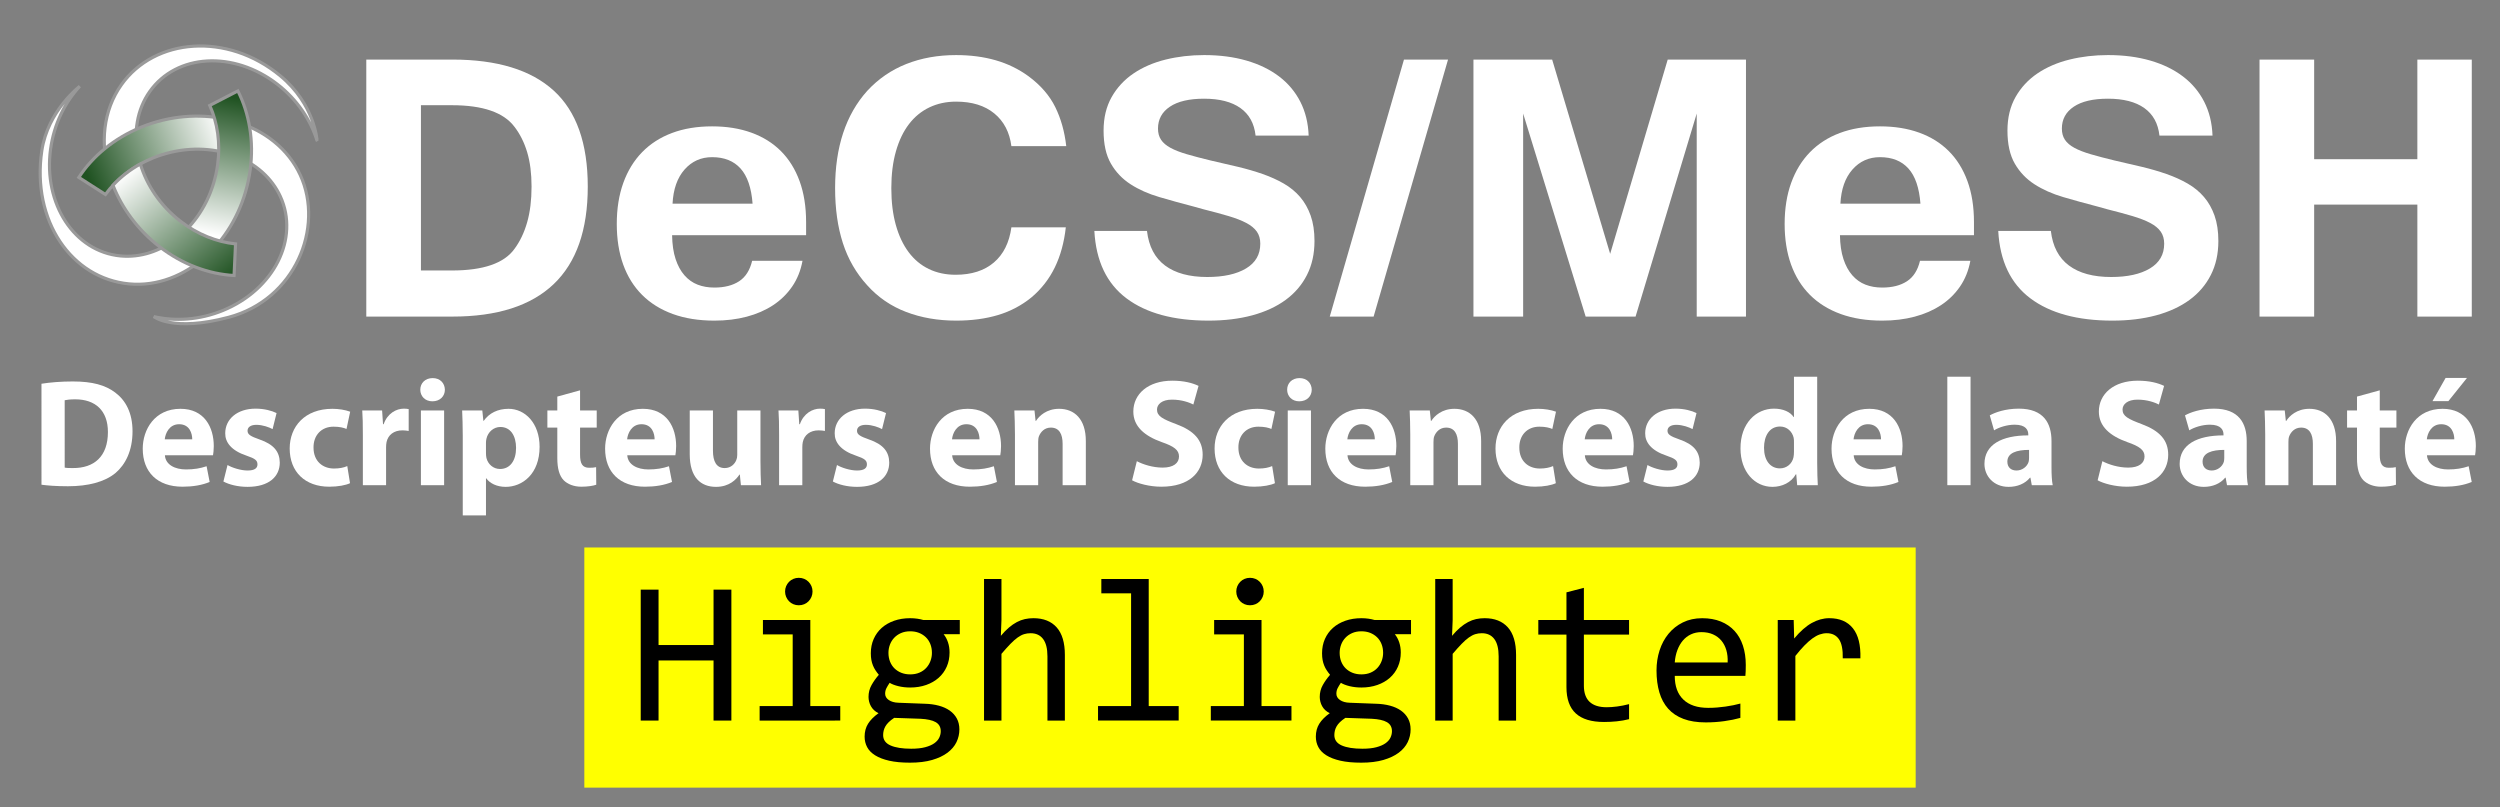 <?xml version="1.0" encoding="utf-8"?>
<!-- Generator: Adobe Illustrator 14.0.0, SVG Export Plug-In . SVG Version: 6.00 Build 43363)  -->
<!DOCTYPE svg PUBLIC "-//W3C//DTD SVG 1.1//EN" "http://www.w3.org/Graphics/SVG/1.1/DTD/svg11.dtd">
<svg version="1.1" id="Camada_1" xmlns="http://www.w3.org/2000/svg" xmlns:xlink="http://www.w3.org/1999/xlink" x="0px" y="0px"
	 width="774px" height="250px" viewBox="0 0 774 250" enable-background="new 0 0 774 250" xml:space="preserve">
<rect x="0" y="0" width="774" height="250" fill="#808080" stroke="none"/>
<g>
	<rect x="180.907" y="169.501" fill="#FFFF00" width="412.186" height="74.347"/>
	<g enable-background="new    ">
		<path d="M226.434,223.089h-5.521V204.48h-17.027v18.607h-5.521v-40.537h5.521v17.151h17.027v-17.151h5.521V223.089z"/>
		<path d="M245.416,196.416h-9.213v-4.467h14.671v26.643h9.272v4.497H235.18v-4.497h10.236V196.416L245.416,196.416z
			 M247.307,178.893c0.601,0,1.158,0.108,1.677,0.325c0.516,0.218,0.966,0.522,1.349,0.915s0.683,0.844,0.899,1.35
			c0.217,0.509,0.325,1.062,0.325,1.66c0,0.578-0.108,1.127-0.325,1.645c-0.218,0.518-0.518,0.972-0.899,1.363
			c-0.383,0.395-0.833,0.697-1.349,0.914c-0.519,0.219-1.076,0.326-1.677,0.326c-0.6,0-1.157-0.107-1.674-0.326
			c-0.518-0.217-0.967-0.521-1.35-0.914c-0.383-0.393-0.683-0.849-0.899-1.363c-0.217-0.518-0.325-1.063-0.325-1.645
			c0-0.601,0.108-1.151,0.325-1.66c0.218-0.506,0.518-0.957,0.899-1.35c0.381-0.393,0.832-0.697,1.35-0.915
			C246.148,179.001,246.707,178.893,247.307,178.893z"/>
		<path d="M292.155,196.354c0.579,0.727,1.027,1.566,1.349,2.528c0.32,0.961,0.48,2,0.48,3.116c0,1.613-0.294,3.087-0.884,4.42
			c-0.59,1.334-1.422,2.477-2.497,3.428c-1.074,0.951-2.361,1.69-3.861,2.217c-1.498,0.527-3.147,0.791-4.946,0.791
			c-1.303,0-2.521-0.14-3.659-0.418c-1.139-0.277-2.037-0.625-2.699-1.039c-0.393,0.58-0.724,1.127-0.991,1.646
			c-0.271,0.519-0.403,1.097-0.403,1.735c0,0.785,0.377,1.438,1.132,1.953c0.755,0.52,1.753,0.797,2.993,0.838l8.188,0.312
			c1.552,0.042,2.982,0.238,4.296,0.59c1.313,0.353,2.438,0.858,3.381,1.521c0.94,0.662,1.676,1.479,2.202,2.451
			c0.526,0.972,0.791,2.099,0.791,3.381c0,1.385-0.301,2.697-0.899,3.938c-0.6,1.241-1.525,2.331-2.775,3.271
			c-1.252,0.939-2.838,1.689-4.762,2.25c-1.922,0.558-4.207,0.837-6.854,0.837c-2.523,0-4.668-0.201-6.437-0.604
			c-1.769-0.402-3.221-0.962-4.357-1.675c-1.139-0.714-1.965-1.562-2.481-2.544c-0.517-0.98-0.775-2.063-0.775-3.24
			c0-1.51,0.353-2.834,1.056-3.971c0.703-1.137,1.789-2.232,3.257-3.287c-0.538-0.248-1.003-0.559-1.396-0.932
			c-0.393-0.371-0.713-0.779-0.961-1.227c-0.249-0.443-0.436-0.912-0.559-1.41c-0.125-0.496-0.188-0.98-0.188-1.457
			c0-1.345,0.315-2.574,0.946-3.69c0.631-1.116,1.38-2.171,2.248-3.163c-0.393-0.477-0.739-0.939-1.039-1.396
			c-0.3-0.455-0.559-0.944-0.774-1.474c-0.217-0.528-0.384-1.096-0.496-1.706c-0.113-0.609-0.17-1.308-0.17-2.093
			c0-1.613,0.294-3.087,0.883-4.42c0.59-1.334,1.416-2.478,2.481-3.429c1.064-0.949,2.347-1.689,3.847-2.217
			c1.498-0.527,3.157-0.791,4.978-0.791c0.765,0,1.499,0.053,2.202,0.153c0.703,0.104,1.322,0.238,1.861,0.403h11.289v4.402h-4.994
			v0.002H292.155z M273.422,227.586c0,1.469,0.766,2.538,2.295,3.21c1.53,0.672,3.66,1.009,6.39,1.009
			c1.717,0,3.157-0.154,4.326-0.466c1.168-0.312,2.109-0.719,2.822-1.225c0.714-0.509,1.227-1.087,1.536-1.737s0.465-1.318,0.465-2
			c0-1.262-0.518-2.191-1.551-2.792c-1.034-0.601-2.616-0.95-4.746-1.056l-8.125-0.278c-0.683,0.455-1.246,0.899-1.691,1.334
			c-0.443,0.435-0.791,0.873-1.039,1.317c-0.247,0.445-0.424,0.89-0.526,1.334C273.473,226.682,273.422,227.131,273.422,227.586z
			 M275.065,202.122c0,0.993,0.165,1.903,0.497,2.729c0.329,0.825,0.795,1.528,1.395,2.107s1.309,1.029,2.125,1.352
			c0.816,0.319,1.721,0.479,2.714,0.479c1.075,0,2.032-0.182,2.869-0.543s1.54-0.854,2.108-1.475
			c0.567-0.621,1.003-1.334,1.303-2.141c0.3-0.807,0.45-1.645,0.45-2.513c0-0.992-0.166-1.901-0.497-2.729
			c-0.33-0.826-0.795-1.529-1.396-2.107c-0.601-0.579-1.309-1.028-2.125-1.352c-0.815-0.32-1.721-0.479-2.714-0.479
			c-1.075,0-2.031,0.188-2.868,0.559c-0.838,0.372-1.541,0.863-2.108,1.475c-0.569,0.608-1.004,1.316-1.304,2.125
			C275.214,200.417,275.065,201.254,275.065,202.122z"/>
		<path d="M329.684,223.089h-5.396v-19.881c0-2.397-0.449-4.19-1.352-5.381c-0.896-1.188-2.186-1.783-3.859-1.783
			c-0.726,0-1.4,0.099-2.031,0.294c-0.631,0.197-1.287,0.538-1.969,1.023c-0.686,0.486-1.428,1.144-2.234,1.97
			c-0.806,0.827-1.734,1.86-2.791,3.103v20.655h-5.396v-43.823h5.396v12.686l-0.186,4.898c0.848-1.013,1.68-1.865,2.496-2.559
			c0.814-0.691,1.633-1.256,2.45-1.689c0.815-0.435,1.647-0.744,2.495-0.932c0.85-0.186,1.729-0.277,2.639-0.277
			c3.102,0,5.5,0.944,7.193,2.838c1.695,1.893,2.543,4.74,2.543,8.543L329.684,223.089L329.684,223.089z"/>
		<path d="M350.186,183.699h-9.213v-4.436h14.672v39.326h9.273v4.497h-24.969v-4.497h10.234L350.186,183.699L350.186,183.699z"/>
		<path d="M385.107,196.416h-9.211v-4.467h14.67v26.643h9.271v4.497h-24.967v-4.497h10.234L385.107,196.416L385.107,196.416z
			 M387,178.893c0.6,0,1.158,0.108,1.676,0.325c0.518,0.218,0.965,0.522,1.35,0.915c0.383,0.393,0.684,0.844,0.898,1.35
			c0.217,0.509,0.326,1.062,0.326,1.66c0,0.578-0.109,1.127-0.326,1.645s-0.518,0.972-0.898,1.363
			c-0.385,0.395-0.832,0.697-1.35,0.914c-0.518,0.219-1.076,0.326-1.676,0.326s-1.158-0.107-1.674-0.326
			c-0.52-0.217-0.967-0.521-1.352-0.914c-0.383-0.394-0.684-0.849-0.898-1.363c-0.216-0.518-0.324-1.063-0.324-1.645
			c0-0.601,0.107-1.151,0.324-1.66c0.217-0.506,0.518-0.957,0.898-1.35c0.384-0.393,0.832-0.697,1.352-0.915
			C385.842,179.001,386.4,178.893,387,178.893z"/>
		<path d="M431.848,196.354c0.578,0.727,1.029,1.566,1.352,2.528c0.318,0.961,0.479,2,0.479,3.116c0,1.613-0.295,3.087-0.885,4.42
			c-0.588,1.334-1.422,2.477-2.496,3.428s-2.361,1.69-3.861,2.217c-1.5,0.527-3.146,0.791-4.945,0.791
			c-1.305,0-2.521-0.14-3.66-0.418c-1.137-0.277-2.035-0.625-2.697-1.039c-0.393,0.58-0.725,1.127-0.992,1.646
			c-0.27,0.519-0.402,1.097-0.402,1.735c0,0.785,0.377,1.438,1.133,1.953c0.754,0.52,1.752,0.797,2.992,0.838l8.188,0.312
			c1.551,0.042,2.982,0.238,4.295,0.59c1.313,0.353,2.439,0.858,3.381,1.521c0.939,0.662,1.676,1.479,2.201,2.451
			c0.527,0.971,0.791,2.099,0.791,3.381c0,1.385-0.299,2.697-0.896,3.938c-0.602,1.241-1.525,2.331-2.775,3.271
			c-1.252,0.939-2.838,1.689-4.762,2.25c-1.924,0.558-4.207,0.837-6.854,0.837c-2.521,0-4.668-0.201-6.438-0.604
			c-1.77-0.402-3.222-0.962-4.357-1.675c-1.137-0.714-1.965-1.562-2.479-2.544c-0.52-0.98-0.775-2.063-0.775-3.24
			c0-1.51,0.353-2.834,1.055-3.971c0.703-1.137,1.787-2.232,3.257-3.287c-0.536-0.248-1.002-0.559-1.396-0.932
			c-0.396-0.371-0.715-0.779-0.963-1.227c-0.248-0.443-0.435-0.912-0.558-1.41c-0.125-0.496-0.188-0.98-0.188-1.457
			c0-1.345,0.315-2.574,0.947-3.69c0.629-1.116,1.379-2.171,2.248-3.163c-0.395-0.477-0.74-0.939-1.039-1.396
			c-0.302-0.455-0.561-0.944-0.775-1.474c-0.215-0.528-0.383-1.096-0.496-1.706c-0.111-0.609-0.17-1.308-0.17-2.093
			c0-1.613,0.293-3.087,0.883-4.42c0.592-1.334,1.416-2.478,2.48-3.429c1.065-0.949,2.348-1.689,3.848-2.217
			c1.498-0.527,3.158-0.791,4.979-0.791c0.766,0,1.5,0.053,2.203,0.153c0.702,0.104,1.32,0.238,1.859,0.403h11.289v4.402h-4.995
			v0.002H431.848z M413.115,227.586c0,1.469,0.764,2.538,2.295,3.21c1.529,0.672,3.66,1.009,6.389,1.009
			c1.717,0,3.158-0.154,4.326-0.466s2.109-0.719,2.822-1.225c0.715-0.509,1.227-1.087,1.535-1.737c0.311-0.65,0.467-1.318,0.467-2
			c0-1.262-0.52-2.191-1.553-2.792s-2.615-0.95-4.744-1.056l-8.125-0.278c-0.686,0.455-1.246,0.899-1.691,1.334
			s-0.791,0.873-1.039,1.317c-0.248,0.445-0.424,0.89-0.527,1.334C413.166,226.682,413.115,227.131,413.115,227.586z
			 M414.758,202.122c0,0.993,0.166,1.903,0.496,2.729c0.332,0.825,0.797,1.528,1.396,2.107c0.599,0.579,1.307,1.029,2.125,1.352
			c0.814,0.318,1.721,0.479,2.713,0.479c1.076,0,2.029-0.182,2.869-0.543c0.838-0.361,1.541-0.854,2.107-1.475
			c0.568-0.621,1.002-1.334,1.303-2.141s0.449-1.645,0.449-2.513c0-0.992-0.166-1.901-0.496-2.729s-0.797-1.529-1.395-2.107
			c-0.604-0.579-1.311-1.028-2.125-1.352c-0.818-0.32-1.725-0.479-2.715-0.479c-1.074,0-2.031,0.188-2.869,0.559
			c-0.836,0.372-1.539,0.863-2.107,1.475c-0.568,0.608-1.004,1.316-1.303,2.125C414.908,200.417,414.758,201.254,414.758,202.122z"
			/>
		<path d="M469.377,223.089h-5.396v-19.881c0-2.397-0.449-4.19-1.352-5.381c-0.896-1.188-2.186-1.783-3.86-1.783
			c-0.726,0-1.399,0.099-2.03,0.294c-0.631,0.197-1.287,0.538-1.97,1.023c-0.685,0.486-1.429,1.144-2.233,1.97
			c-0.808,0.827-1.736,1.86-2.791,3.103v20.655h-5.396v-43.823h5.396v12.686l-0.188,4.898c0.85-1.013,1.682-1.865,2.496-2.559
			c0.816-0.691,1.634-1.256,2.451-1.689c0.816-0.435,1.648-0.744,2.496-0.932c0.848-0.186,1.728-0.277,2.637-0.277
			c3.104,0,5.5,0.944,7.195,2.838c1.695,1.893,2.543,4.74,2.543,8.543L469.377,223.089L469.377,223.089z"/>
		<path d="M504.361,222.654c-1.221,0.311-2.48,0.531-3.783,0.666c-1.303,0.136-2.627,0.203-3.971,0.203
			c-3.908,0-6.822-0.885-8.746-2.652c-1.922-1.768-2.887-4.48-2.887-8.143v-16.252h-8.715v-4.527h8.715v-8.561l5.396-1.396v9.956
			h13.988v4.526h-13.988v15.818c0,2.232,0.596,3.902,1.785,5.01c1.188,1.105,2.938,1.658,5.256,1.658
			c0.992,0,2.078-0.076,3.258-0.232c1.178-0.153,2.408-0.396,3.689-0.729L504.361,222.654L504.361,222.654z"/>
		<path d="M540.494,205.875c0,0.766-0.01,1.406-0.031,1.923c-0.02,0.519-0.051,1.004-0.092,1.458h-21.867
			c0,3.186,0.889,5.63,2.668,7.335c1.777,1.706,4.342,2.56,7.691,2.56c0.91,0,1.818-0.034,2.729-0.107
			c0.908-0.07,1.787-0.17,2.637-0.294c0.848-0.124,1.658-0.265,2.436-0.419c0.777-0.155,1.494-0.326,2.156-0.514v4.437
			c-1.471,0.414-3.129,0.75-4.979,1.009c-1.852,0.26-3.77,0.389-5.754,0.389c-2.666,0-4.963-0.361-6.885-1.086
			c-1.924-0.725-3.5-1.771-4.73-3.147c-1.229-1.374-2.141-3.06-2.729-5.056c-0.59-1.994-0.885-4.254-0.885-6.776
			c0-2.19,0.313-4.265,0.945-6.219c0.629-1.953,1.552-3.671,2.761-5.148c1.209-1.477,2.692-2.651,4.45-3.52
			c1.756-0.869,3.752-1.304,5.984-1.304c2.172,0,4.096,0.342,5.77,1.022c1.678,0.683,3.087,1.647,4.234,2.897
			c1.146,1.252,2.016,2.771,2.605,4.562C540.199,201.663,540.494,203.663,540.494,205.875z M534.881,205.1
			c0.063-1.385-0.072-2.649-0.404-3.799c-0.33-1.146-0.842-2.135-1.533-2.962s-1.557-1.474-2.592-1.938
			c-1.031-0.465-2.23-0.696-3.598-0.696c-1.178,0-2.254,0.229-3.225,0.683c-0.975,0.455-1.813,1.098-2.514,1.924
			s-1.271,1.818-1.707,2.979c-0.434,1.158-0.701,2.43-0.807,3.814h16.378L534.881,205.1L534.881,205.1z"/>
		<path d="M550.389,191.949h4.934l0.152,5.738c1.844-2.213,3.654-3.815,5.443-4.81c1.789-0.992,3.594-1.487,5.412-1.487
			c3.227,0,5.672,1.045,7.336,3.133s2.434,5.188,2.311,9.305h-5.459c0.063-2.729-0.336-4.709-1.191-5.939
			c-0.859-1.229-2.115-1.845-3.771-1.845c-0.723,0-1.453,0.129-2.186,0.388c-0.734,0.26-1.488,0.672-2.264,1.24
			c-0.775,0.569-1.6,1.299-2.469,2.188c-0.869,0.891-1.799,1.966-2.791,3.227v20.005h-5.459L550.389,191.949L550.389,191.949z"/>
	</g>
	<g>
		<g>
			<path fill="#FFFFFF" d="M12.84,118.808c2.647-0.426,6.101-0.709,9.695-0.709c6.102,0,10.073,1.135,13.101,3.405
				c3.311,2.461,5.392,6.385,5.392,12.013c0,6.101-2.223,10.31-5.249,12.91c-3.358,2.791-8.514,4.116-14.756,4.116
				c-3.736,0-6.432-0.237-8.181-0.473L12.84,118.808L12.84,118.808z M20.029,144.771c0.615,0.142,1.656,0.142,2.506,0.142
				c6.573,0.049,10.877-3.546,10.877-11.161c0-6.619-3.877-10.12-10.121-10.12c-1.561,0-2.648,0.142-3.263,0.284L20.029,144.771
				L20.029,144.771z"/>
			<path fill="#FFFFFF" d="M51.051,140.941c0.189,2.979,3.169,4.398,6.527,4.398c2.459,0,4.445-0.331,6.384-0.993l0.946,4.871
				c-2.365,0.994-5.249,1.467-8.371,1.467c-7.85,0-12.345-4.542-12.345-11.775c0-5.865,3.643-12.344,11.682-12.344
				c7.472,0,10.311,5.816,10.311,11.539c0,1.23-0.142,2.317-0.236,2.837H51.051z M59.518,136.022c0-1.75-0.756-4.683-4.067-4.683
				c-3.027,0-4.257,2.792-4.446,4.683H59.518z"/>
			<path fill="#FFFFFF" d="M70.442,143.967c1.323,0.805,4.067,1.703,6.195,1.703c2.176,0,3.074-0.709,3.074-1.891
				c0-1.23-0.709-1.797-3.357-2.697c-4.824-1.606-6.668-4.21-6.621-6.95c0-4.352,3.689-7.615,9.411-7.615
				c2.696,0,5.062,0.662,6.48,1.372l-1.229,4.965c-1.041-0.566-3.074-1.324-5.013-1.324c-1.75,0-2.743,0.708-2.743,1.844
				s0.898,1.702,3.736,2.696c4.397,1.514,6.195,3.783,6.242,7.142c0,4.352-3.358,7.52-9.979,7.52c-3.027,0-5.722-0.71-7.473-1.655
				L70.442,143.967z"/>
			<path fill="#FFFFFF" d="M108.37,149.596c-1.277,0.616-3.689,1.089-6.432,1.089c-7.472,0-12.25-4.589-12.25-11.823
				c0-6.764,4.635-12.296,13.242-12.296c1.892,0,3.973,0.33,5.486,0.896l-1.136,5.346c-0.851-0.379-2.128-0.71-4.02-0.71
				c-3.783,0-6.243,2.695-6.195,6.48c0,4.208,2.836,6.479,6.336,6.479c1.703,0,3.028-0.284,4.115-0.757L108.37,149.596z"/>
			<path fill="#FFFFFF" d="M112.341,134.698c0-3.404-0.048-5.626-0.189-7.613h6.148l0.284,4.255h0.189
				c1.183-3.402,3.973-4.822,6.243-4.822c0.661,0,0.993,0.048,1.513,0.141v6.766c-0.568-0.096-1.136-0.189-1.939-0.189
				c-2.648,0-4.445,1.418-4.918,3.64c-0.095,0.474-0.142,1.042-0.142,1.608v11.729h-7.188L112.341,134.698L112.341,134.698z"/>
			<path fill="#FFFFFF" d="M137.737,120.652c0,1.986-1.467,3.594-3.877,3.594c-2.271,0-3.737-1.608-3.737-3.594
				c0-2.035,1.514-3.594,3.831-3.594C136.27,117.058,137.689,118.619,137.737,120.652z M130.311,150.21v-23.126h7.188v23.126
				H130.311z"/>
			<path fill="#FFFFFF" d="M143.269,134.84c0-3.027-0.095-5.581-0.189-7.756h6.243l0.332,3.217h0.094
				c1.702-2.412,4.351-3.735,7.709-3.735c5.059,0,9.6,4.397,9.6,11.775c0,8.417-5.343,12.391-10.499,12.391
				c-2.79,0-4.965-1.136-6.006-2.649h-0.095v11.493h-7.188V134.84z M150.457,140.278c0,0.568,0.048,1.041,0.143,1.514
				c0.473,1.939,2.128,3.406,4.209,3.406c3.121,0,4.965-2.602,4.965-6.525c0-3.69-1.655-6.481-4.871-6.481
				c-2.034,0-3.831,1.514-4.303,3.643c-0.095,0.378-0.143,0.849-0.143,1.276V140.278z"/>
			<path fill="#FFFFFF" d="M179.588,120.842v6.242h5.154v5.298h-5.154v8.37c0,2.79,0.708,4.069,2.838,4.069
				c0.993,0,1.466-0.05,2.127-0.19l0.047,5.438c-0.897,0.332-2.648,0.615-4.634,0.615c-2.317,0-4.256-0.805-5.439-1.986
				c-1.324-1.372-1.986-3.596-1.986-6.858v-9.458h-3.074v-5.298h3.074v-4.304L179.588,120.842z"/>
			<path fill="#FFFFFF" d="M194.202,140.941c0.188,2.979,3.168,4.398,6.526,4.398c2.46,0,4.446-0.331,6.385-0.993l0.945,4.871
				c-2.364,0.994-5.249,1.467-8.371,1.467c-7.85,0-12.344-4.542-12.344-11.775c0-5.865,3.642-12.344,11.682-12.344
				c7.472,0,10.31,5.816,10.31,11.539c0,1.23-0.142,2.317-0.236,2.837H194.202z M202.667,136.022c0-1.75-0.757-4.683-4.068-4.683
				c-3.027,0-4.256,2.792-4.446,4.683H202.667z"/>
			<path fill="#FFFFFF" d="M235.44,142.785c0,3.026,0.095,5.486,0.189,7.425h-6.243l-0.331-3.265h-0.142
				c-0.898,1.422-3.074,3.786-7.236,3.786c-4.73,0-8.135-2.932-8.135-10.074v-13.573h7.188v12.438c0,3.358,1.088,5.391,3.642,5.391
				c1.986,0,3.169-1.371,3.595-2.507c0.189-0.424,0.284-0.944,0.284-1.559v-13.763h7.189L235.44,142.785L235.44,142.785z"/>
			<path fill="#FFFFFF" d="M241.209,134.698c0-3.404-0.048-5.626-0.189-7.613h6.148l0.283,4.255h0.189
				c1.183-3.402,3.973-4.822,6.243-4.822c0.662,0,0.993,0.048,1.513,0.141v6.766c-0.567-0.096-1.135-0.189-1.938-0.189
				c-2.648,0-4.447,1.418-4.919,3.64c-0.095,0.474-0.142,1.042-0.142,1.608v11.729h-7.188L241.209,134.698L241.209,134.698z"/>
			<path fill="#FFFFFF" d="M259.132,143.967c1.324,0.805,4.067,1.703,6.195,1.703c2.177,0,3.074-0.709,3.074-1.891
				c0-1.23-0.71-1.797-3.357-2.697c-4.824-1.606-6.668-4.21-6.621-6.95c0-4.352,3.688-7.615,9.412-7.615
				c2.696,0,5.061,0.662,6.479,1.372l-1.229,4.965c-1.04-0.566-3.073-1.324-5.013-1.324c-1.75,0-2.743,0.708-2.743,1.844
				s0.898,1.702,3.736,2.696c4.398,1.514,6.195,3.783,6.243,7.142c0,4.352-3.357,7.52-9.979,7.52c-3.027,0-5.722-0.71-7.472-1.655
				L259.132,143.967z"/>
			<path fill="#FFFFFF" d="M294.789,140.941c0.19,2.979,3.169,4.398,6.528,4.398c2.458,0,4.446-0.331,6.384-0.993l0.946,4.871
				c-2.364,0.994-5.25,1.467-8.372,1.467c-7.85,0-12.344-4.542-12.344-11.775c0-5.865,3.642-12.344,11.682-12.344
				c7.472,0,10.31,5.816,10.31,11.539c0,1.23-0.142,2.317-0.237,2.837H294.789z M303.255,136.022c0-1.75-0.756-4.683-4.068-4.683
				c-3.026,0-4.256,2.792-4.445,4.683H303.255z"/>
			<path fill="#FFFFFF" d="M314.227,134.462c0-2.885-0.095-5.299-0.189-7.378h6.243l0.331,3.217h0.142
				c0.947-1.514,3.264-3.735,7.142-3.735c4.73,0,8.277,3.168,8.277,9.979v13.668h-7.189v-12.818c0-2.98-1.041-5.012-3.641-5.012
				c-1.986,0-3.169,1.37-3.69,2.694c-0.188,0.473-0.236,1.136-0.236,1.797v13.339h-7.188V134.462L314.227,134.462z"/>
			<path fill="#FFFFFF" d="M351.965,142.785c1.891,0.994,4.918,1.986,7.992,1.986c3.311,0,5.062-1.372,5.062-3.452
				c0-1.984-1.513-3.121-5.344-4.446c-5.297-1.891-8.797-4.821-8.797-9.458c0-5.439,4.587-9.553,12.06-9.553
				c3.641,0,6.243,0.708,8.134,1.607l-1.608,5.77c-1.23-0.615-3.547-1.513-6.621-1.513c-3.122,0-4.635,1.466-4.635,3.075
				c0,2.033,1.749,2.931,5.911,4.493c5.628,2.081,8.229,5.013,8.229,9.505c0,5.344-4.067,9.885-12.816,9.885
				c-3.642,0-7.235-0.993-9.033-1.985L351.965,142.785z"/>
			<path fill="#FFFFFF" d="M394.717,149.596c-1.276,0.616-3.689,1.089-6.433,1.089c-7.471,0-12.249-4.589-12.249-11.823
				c0-6.764,4.634-12.296,13.242-12.296c1.892,0,3.973,0.33,5.486,0.896l-1.135,5.346c-0.852-0.379-2.129-0.71-4.021-0.71
				c-3.784,0-6.243,2.695-6.196,6.48c0,4.208,2.838,6.479,6.337,6.479c1.703,0,3.027-0.284,4.115-0.757L394.717,149.596z"/>
			<path fill="#FFFFFF" d="M406.114,120.652c0,1.986-1.467,3.594-3.879,3.594c-2.271,0-3.736-1.608-3.736-3.594
				c0-2.035,1.513-3.594,3.831-3.594C404.646,117.058,406.066,118.619,406.114,120.652z M398.688,150.21v-23.126h7.189v23.126
				H398.688z"/>
			<path fill="#FFFFFF" d="M417.179,140.941c0.188,2.979,3.169,4.398,6.526,4.398c2.459,0,4.446-0.331,6.385-0.993l0.945,4.871
				c-2.364,0.994-5.25,1.467-8.371,1.467c-7.852,0-12.345-4.542-12.345-11.775c0-5.865,3.643-12.344,11.683-12.344
				c7.472,0,10.31,5.816,10.31,11.539c0,1.23-0.144,2.317-0.237,2.837H417.179z M425.644,136.022c0-1.75-0.755-4.683-4.067-4.683
				c-3.026,0-4.255,2.792-4.444,4.683H425.644z"/>
			<path fill="#FFFFFF" d="M436.616,134.462c0-2.885-0.097-5.299-0.189-7.378h6.242l0.332,3.217h0.142
				c0.946-1.514,3.263-3.735,7.142-3.735c4.729,0,8.276,3.168,8.276,9.979v13.668h-7.188v-12.818c0-2.98-1.042-5.012-3.643-5.012
				c-1.987,0-3.17,1.37-3.689,2.694c-0.188,0.473-0.236,1.136-0.236,1.797v13.339h-7.188V134.462L436.616,134.462z"/>
			<path fill="#FFFFFF" d="M481.685,149.596c-1.275,0.616-3.688,1.089-6.432,1.089c-7.473,0-12.25-4.589-12.25-11.823
				c0-6.764,4.636-12.296,13.243-12.296c1.891,0,3.974,0.33,5.486,0.896l-1.135,5.346c-0.852-0.379-2.13-0.71-4.021-0.71
				c-3.783,0-6.242,2.695-6.196,6.48c0,4.208,2.838,6.479,6.34,6.479c1.7,0,3.025-0.284,4.114-0.757L481.685,149.596z"/>
			<path fill="#FFFFFF" d="M490.669,140.941c0.189,2.979,3.17,4.398,6.527,4.398c2.46,0,4.445-0.331,6.384-0.993l0.947,4.871
				c-2.365,0.994-5.25,1.467-8.373,1.467c-7.85,0-12.344-4.542-12.344-11.775c0-5.865,3.644-12.344,11.683-12.344
				c7.473,0,10.31,5.816,10.31,11.539c0,1.23-0.143,2.317-0.236,2.837H490.669z M499.135,136.022c0-1.75-0.756-4.683-4.066-4.683
				c-3.027,0-4.256,2.792-4.445,4.683H499.135z"/>
			<path fill="#FFFFFF" d="M510.06,143.967c1.326,0.805,4.068,1.703,6.197,1.703c2.175,0,3.073-0.709,3.073-1.891
				c0-1.23-0.71-1.797-3.357-2.697c-4.824-1.606-6.669-4.21-6.622-6.95c0-4.352,3.688-7.615,9.412-7.615
				c2.695,0,5.062,0.662,6.479,1.372l-1.229,4.965c-1.041-0.566-3.073-1.324-5.013-1.324c-1.75,0-2.742,0.708-2.742,1.844
				s0.897,1.702,3.734,2.696c4.398,1.514,6.197,3.783,6.242,7.142c0,4.352-3.356,7.52-9.979,7.52c-3.027,0-5.723-0.71-7.474-1.655
				L510.06,143.967z"/>
			<path fill="#FFFFFF" d="M562.602,116.632v26.672c0,2.602,0.094,5.346,0.189,6.905h-6.385l-0.285-3.357h-0.142
				c-1.42,2.555-4.257,3.879-7.237,3.879c-5.486,0-9.884-4.683-9.884-11.87c-0.048-7.805,4.824-12.345,10.358-12.345
				c2.885,0,5.06,1.041,6.102,2.602h0.094v-12.486H562.602z M555.412,136.873c0-0.376,0-0.896-0.095-1.324
				c-0.426-1.891-1.985-3.499-4.209-3.499c-3.311,0-4.966,2.932-4.966,6.574c0,3.925,1.938,6.385,4.917,6.385
				c2.082,0,3.784-1.42,4.21-3.452c0.094-0.521,0.143-1.089,0.143-1.656V136.873z"/>
			<path fill="#FFFFFF" d="M573.902,140.941c0.189,2.979,3.168,4.398,6.525,4.398c2.461,0,4.447-0.331,6.386-0.993l0.947,4.871
				c-2.365,0.994-5.251,1.467-8.373,1.467c-7.852,0-12.344-4.542-12.344-11.775c0-5.865,3.642-12.344,11.683-12.344
				c7.472,0,10.309,5.816,10.309,11.539c0,1.23-0.143,2.317-0.236,2.837H573.902z M582.368,136.022c0-1.75-0.755-4.683-4.066-4.683
				c-3.028,0-4.258,2.792-4.445,4.683H582.368z"/>
			<path fill="#FFFFFF" d="M602.893,116.632h7.188v33.58h-7.188V116.632z"/>
			<path fill="#FFFFFF" d="M635.146,144.631c0,2.175,0.095,4.304,0.378,5.581h-6.479l-0.426-2.317h-0.142
				c-1.515,1.844-3.879,2.837-6.621,2.837c-4.683,0-7.472-3.406-7.472-7.096c0-6.006,5.391-8.843,13.57-8.843v-0.284
				c0-1.276-0.66-3.027-4.209-3.027c-2.364,0-4.871,0.806-6.384,1.749l-1.325-4.634c1.608-0.898,4.776-2.08,8.986-2.08
				c7.708,0,10.121,4.538,10.121,10.025v8.089H635.146z M628.193,139.286c-3.784,0-6.716,0.898-6.716,3.64
				c0,1.845,1.229,2.744,2.838,2.744c1.748,0,3.262-1.182,3.735-2.648c0.095-0.377,0.143-0.804,0.143-1.23V139.286z"/>
			<path fill="#FFFFFF" d="M650.893,142.785c1.893,0.994,4.918,1.986,7.993,1.986c3.311,0,5.062-1.372,5.062-3.452
				c0-1.984-1.515-3.121-5.345-4.446c-5.298-1.891-8.796-4.821-8.796-9.458c0-5.439,4.587-9.553,12.06-9.553
				c3.641,0,6.243,0.708,8.136,1.607l-1.61,5.77c-1.229-0.615-3.546-1.513-6.62-1.513c-3.122,0-4.634,1.466-4.634,3.075
				c0,2.033,1.75,2.931,5.912,4.493c5.626,2.081,8.229,5.013,8.229,9.505c0,5.344-4.068,9.885-12.818,9.885
				c-3.641,0-7.234-0.993-9.032-1.985L650.893,142.785z"/>
			<path fill="#FFFFFF" d="M695.584,144.631c0,2.175,0.095,4.304,0.378,5.581h-6.479l-0.425-2.317h-0.143
				c-1.515,1.844-3.878,2.837-6.622,2.837c-4.683,0-7.471-3.406-7.471-7.096c0-6.006,5.39-8.843,13.572-8.843v-0.284
				c0-1.276-0.662-3.027-4.211-3.027c-2.364,0-4.871,0.806-6.384,1.749l-1.325-4.634c1.609-0.898,4.776-2.08,8.986-2.08
				c7.709,0,10.121,4.538,10.121,10.025v8.089H695.584z M688.631,139.286c-3.783,0-6.715,0.898-6.715,3.64
				c0,1.845,1.229,2.744,2.837,2.744c1.75,0,3.265-1.182,3.736-2.648c0.096-0.377,0.142-0.804,0.142-1.23V139.286z"/>
			<path fill="#FFFFFF" d="M701.306,134.462c0-2.885-0.095-5.299-0.189-7.378h6.242l0.332,3.217h0.143
				c0.945-1.514,3.263-3.735,7.142-3.735c4.728,0,8.276,3.168,8.276,9.979v13.668h-7.189v-12.818c0-2.98-1.041-5.012-3.641-5.012
				c-1.987,0-3.17,1.37-3.688,2.694c-0.189,0.473-0.238,1.136-0.238,1.797v13.339h-7.188V134.462L701.306,134.462z"/>
			<path fill="#FFFFFF" d="M736.773,120.842v6.242h5.156v5.298h-5.156v8.37c0,2.79,0.71,4.069,2.838,4.069
				c0.994,0,1.467-0.05,2.13-0.19l0.046,5.438c-0.898,0.332-2.646,0.615-4.635,0.615c-2.317,0-4.256-0.805-5.438-1.986
				c-1.326-1.372-1.987-3.596-1.987-6.858v-9.458h-3.073v-5.298h3.073v-4.304L736.773,120.842z"/>
			<path fill="#FFFFFF" d="M751.388,140.941c0.188,2.979,3.169,4.398,6.527,4.398c2.458,0,4.445-0.331,6.384-0.993l0.946,4.871
				c-2.365,0.994-5.25,1.467-8.372,1.467c-7.852,0-12.345-4.542-12.345-11.775c0-5.865,3.642-12.344,11.683-12.344
				c7.472,0,10.31,5.816,10.31,11.539c0,1.23-0.142,2.317-0.237,2.837H751.388z M759.853,136.022c0-1.75-0.755-4.683-4.066-4.683
				c-3.026,0-4.258,2.792-4.446,4.683H759.853z M763.778,117.011l-5.77,7.189h-4.918l4.067-7.189H763.778z"/>
		</g>
		<g>
			<g>
				<g>
					<path fill="#FFFFFF" stroke="#999999" stroke-width="0.974" d="M54.574,73.895c-5.034,3.873-11.054,5.918-17.235,5.345
						C23.056,77.911,13.35,63.104,15.658,46.167c1.046-7.667,4.388-14.437,9.043-19.45c0,0-9.913,7.525-11.755,19.934
						C9.727,68.337,22.17,86.238,39.983,87.894c8.699,0.81,17.146-2.551,23.853-8.649L54.574,73.895z"/>
					<path fill="#FFFFFF" stroke="#999999" stroke-width="0.974" d="M86.795,23.484C70.374,9.892,47.899,11.679,37.56,26.276
						c-5.614,7.925-6.614,18.155-3.669,27.938l8.884-6.077c-1.481-7.035-0.409-14.163,3.6-19.823
						c8.292-11.706,25.969-12.707,39.482-2.239c6.117,4.738,10.308,11.018,12.323,17.555C98.18,43.63,97.529,32.37,86.795,23.484z"
						/>
					<path fill="#FFFFFF" stroke="#999999" stroke-width="0.974" d="M92.968,54.199c-3.68-8.006-10.9-13.671-19.636-16.402v10.675
						c5.972,2.407,10.838,6.637,13.463,12.344c5.992,13.033-1.979,28.846-17.801,35.313c-7.163,2.93-14.697,3.42-21.365,1.896
						c0,0,5.805,4.811,23.141,0.212C91.374,92.77,100.44,70.453,92.968,54.199z"/>
					
						<linearGradient id="SVGID_1_" gradientUnits="userSpaceOnUse" x1="95.558" y1="656.357" x2="54.167" y2="672.529" gradientTransform="matrix(1 0 0 1 -26.96 -617.66)">
						<stop  offset="0" style="stop-color:#FFFFFF"/>
						<stop  offset="1" style="stop-color:#1F5221"/>
					</linearGradient>
					<path fill="url(#SVGID_1_)" stroke="#999999" stroke-width="0.974" d="M47.295,48.93c7.558-3.09,15.539-3.484,22.47-1.639
						V36.86c-8.167-1.738-17.336-1.046-26.054,2.516c-8.428,3.445-15.048,9.025-19.31,15.543l8.24,5.285
						C36.063,55.494,41.058,51.479,47.295,48.93z"/>
					
						<linearGradient id="SVGID_2_" gradientUnits="userSpaceOnUse" x1="92.475" y1="690.466" x2="100.391" y2="648.058" gradientTransform="matrix(1 0 0 1 -26.96 -617.66)">
						<stop  offset="0" style="stop-color:#FFFFFF"/>
						<stop  offset="1" style="stop-color:#1F5221"/>
					</linearGradient>
					<path fill="url(#SVGID_2_)" stroke="#999999" stroke-width="0.974" d="M73.642,28.153l-8.698,4.493
						c2.37,5.321,3.35,11.651,2.438,18.329c-1.102,8.085-4.745,15.188-9.805,20.267l8.993,5.259
						c5.604-6.207,9.603-14.506,10.878-23.854C78.678,43.625,77.157,35.102,73.642,28.153z"/>
					
						<linearGradient id="SVGID_3_" gradientUnits="userSpaceOnUse" x1="67.505" y1="669.498" x2="96.849" y2="705.114" gradientTransform="matrix(1 0 0 1 -26.96 -617.66)">
						<stop  offset="0" style="stop-color:#FFFFFF"/>
						<stop  offset="1" style="stop-color:#1F5221"/>
					</linearGradient>
					<path fill="url(#SVGID_3_)" stroke="#999999" stroke-width="0.974" d="M55.831,68.467
						C49.67,63.693,45.447,57.36,43.452,50.772c-3.281,1.814-6.125,4.06-8.47,6.591c2.785,7.09,7.652,13.781,14.368,18.982
						c7.198,5.576,15.339,8.521,23.115,8.951l0.459-9.78C67.132,74.91,61.16,72.594,55.831,68.467z"/>
				</g>
				<g>
					<path fill="#FFFFFF" d="M113.404,18.444h26.662c13.877,0,24.33,3.203,31.362,9.607c7.031,6.404,10.546,16.313,10.546,29.724
						c0,13.413-3.516,23.473-10.546,30.18c-7.032,6.704-17.485,10.059-31.362,10.059h-26.662V18.444z M130.321,83.741h9.605
						c9.7,0,16.151-2.228,19.353-6.683c1.717-2.32,3.028-5.069,3.934-8.25c0.905-3.178,1.357-6.856,1.357-11.033
						c0-4.084-0.452-7.634-1.357-10.65c-0.905-3.017-2.217-5.639-3.934-7.867c-3.341-4.456-9.792-6.683-19.353-6.683h-9.605V83.741z
						"/>
					<path fill="#FFFFFF" d="M221.166,99.264c-4.827,0-9.119-0.684-12.878-2.052c-3.759-1.369-6.926-3.343-9.502-5.917
						c-2.576-2.576-4.524-5.709-5.847-9.396c-1.323-3.69-1.984-7.879-1.984-12.566c0-4.734,0.673-8.969,2.02-12.705
						c1.346-3.734,3.283-6.903,5.813-9.502c2.529-2.599,5.615-4.583,9.259-5.953c3.643-1.368,7.784-2.053,12.426-2.053
						c4.5,0,8.55,0.65,12.147,1.949c3.595,1.3,6.648,3.203,9.154,5.708c2.505,2.506,4.431,5.604,5.777,9.293
						c1.345,3.688,2.019,7.926,2.019,12.705v4.037H208.08c0.046,2.877,0.406,5.338,1.08,7.379c0.672,2.043,1.588,3.725,2.75,5.047
						c1.159,1.323,2.517,2.287,4.072,2.891c1.555,0.604,3.282,0.904,5.187,0.904c3.108,0,5.662-0.649,7.657-1.949
						c1.994-1.299,3.341-3.411,4.038-6.336h15.593c-0.557,3.018-1.625,5.674-3.202,7.972c-1.579,2.296-3.55,4.224-5.918,5.778
						c-2.366,1.556-5.082,2.739-8.144,3.549C228.127,98.859,224.787,99.264,221.166,99.264z M233,63.066
						c-0.372-4.918-1.612-8.551-3.725-10.894c-2.111-2.344-5.046-3.516-8.806-3.516c-3.435,0-6.277,1.277-8.527,3.829
						c-2.251,2.552-3.493,6.08-3.724,10.58H233L233,63.066z"/>
					<path fill="#FFFFFF" d="M296,99.264c-5.616,0-10.767-0.894-15.454-2.68c-4.688-1.783-8.703-4.533-12.043-8.248
						c-3.436-3.759-5.952-8.121-7.554-13.087c-1.601-4.966-2.401-10.628-2.401-16.987c0-12.714,3.317-22.763,9.954-30.142
						c3.434-3.712,7.471-6.483,12.112-8.317c4.641-1.833,9.77-2.75,15.384-2.75c4.456,0,8.54,0.534,12.253,1.602
						c3.712,1.067,7.1,2.714,10.163,4.943c3.759,2.783,6.521,5.964,8.284,9.537s2.9,7.611,3.411,12.112h-16.986
						c-0.557-4.315-2.32-7.692-5.29-10.128c-2.97-2.437-6.916-3.655-11.835-3.655c-3.017,0-5.768,0.592-8.249,1.775
						c-2.483,1.184-4.595,2.914-6.334,5.186c-1.741,2.274-3.087,5.082-4.038,8.423c-0.952,3.342-1.427,7.147-1.427,11.417
						s0.464,8.064,1.393,11.382c0.928,3.318,2.25,6.126,3.969,8.423c1.716,2.297,3.804,4.039,6.265,5.221
						c2.458,1.185,5.221,1.775,8.284,1.775c4.918,0,8.864-1.264,11.835-3.793c2.969-2.529,4.778-6.162,5.429-10.895h16.847
						c-0.511,4.641-1.636,8.76-3.376,12.356c-1.74,3.597-4.143,6.695-7.205,9.293c-3.063,2.507-6.521,4.339-10.373,5.499
						C305.165,98.685,300.827,99.264,296,99.264z"/>
					<path fill="#FFFFFF" d="M374.176,99.264c-10.814,0-19.283-2.296-25.409-6.891c-6.125-4.594-9.445-11.557-9.955-20.885h16.291
						c0.556,4.781,2.423,8.354,5.603,10.721c3.179,2.367,7.529,3.551,13.053,3.551c5.057,0,9.061-0.881,12.009-2.646
						c2.946-1.762,4.418-4.314,4.418-7.656c0-1.484-0.357-2.738-1.076-3.76c-0.721-1.02-1.81-1.914-3.272-2.68
						c-1.462-0.766-3.285-1.473-5.465-2.123c-2.182-0.65-4.758-1.346-7.726-2.089l-2.995-0.835
						c-3.759-0.975-7.333-1.961-10.72-2.959c-3.389-0.998-6.359-2.32-8.911-3.969c-2.552-1.646-4.583-3.781-6.091-6.403
						c-1.508-2.622-2.262-6.022-2.262-10.199c0-3.992,0.835-7.46,2.506-10.408c1.671-2.946,3.933-5.384,6.787-7.309
						c2.854-1.926,6.161-3.352,9.919-4.282c3.76-0.926,7.728-1.392,11.905-1.392c4.825,0,9.199,0.568,13.122,1.706
						c3.922,1.138,7.285,2.773,10.096,4.908c2.807,2.136,4.998,4.746,6.576,7.831c1.578,3.087,2.436,6.579,2.578,10.477h-16.43
						c-0.418-3.759-1.985-6.601-4.7-8.527c-2.715-1.924-6.463-2.889-11.242-2.889c-4.595,0-8.122,0.825-10.581,2.472
						c-2.461,1.647-3.691,3.91-3.691,6.788c0,1.346,0.313,2.495,0.94,3.445s1.601,1.787,2.923,2.505
						c1.323,0.721,3.017,1.381,5.083,1.984c2.064,0.603,4.536,1.252,7.414,1.949c2.877,0.649,5.674,1.3,8.389,1.948
						c2.714,0.649,5.268,1.393,7.657,2.228c2.391,0.836,4.57,1.822,6.545,2.959c1.971,1.138,3.654,2.519,5.047,4.143
						c1.391,1.625,2.48,3.55,3.271,5.777c0.787,2.228,1.184,4.851,1.184,7.866c0,3.944-0.777,7.45-2.332,10.511
						c-1.555,3.064-3.76,5.64-6.613,7.728c-2.854,2.089-6.301,3.679-10.338,4.77C383.643,98.719,379.141,99.264,374.176,99.264z"/>
					<path fill="#FFFFFF" d="M448.313,18.444l-23.041,79.569h-13.576l22.973-79.569H448.313z"/>
					<path fill="#FFFFFF" d="M540.551,98.014h-15.246V35.152l-18.934,62.862h-15.453l-19.354-62.862v62.862H456.18V18.444h24.367
						l17.959,60.146l17.82-60.146h24.227v79.569H540.551z"/>
					<path fill="#FFFFFF" d="M582.736,99.264c-4.828,0-9.119-0.684-12.879-2.052c-3.758-1.369-6.928-3.343-9.504-5.917
						c-2.574-2.576-4.521-5.709-5.846-9.396c-1.32-3.69-1.982-7.879-1.982-12.566c0-4.734,0.672-8.969,2.018-12.705
						c1.346-3.734,3.283-6.903,5.813-9.502s5.615-4.583,9.258-5.953c3.645-1.368,7.785-2.053,12.428-2.053
						c4.502,0,8.549,0.65,12.148,1.949c3.594,1.3,6.648,3.203,9.152,5.708c2.508,2.506,4.432,5.604,5.779,9.293
						c1.348,3.688,2.018,7.926,2.018,12.705v4.037H569.65c0.047,2.877,0.404,5.338,1.078,7.379c0.672,2.043,1.59,3.725,2.75,5.047
						c1.16,1.323,2.518,2.287,4.072,2.891s3.281,0.904,5.186,0.904c3.109,0,5.66-0.649,7.658-1.949
						c1.994-1.299,3.342-3.411,4.037-6.336h15.594c-0.559,3.018-1.625,5.674-3.203,7.972c-1.578,2.296-3.549,4.224-5.916,5.778
						c-2.367,1.556-5.082,2.739-8.146,3.549C589.697,98.859,586.355,99.264,582.736,99.264z M594.57,63.066
						c-0.373-4.918-1.611-8.551-3.725-10.894c-2.111-2.344-5.047-3.516-8.807-3.516c-3.434,0-6.275,1.277-8.525,3.829
						c-2.252,2.552-3.494,6.08-3.725,10.58H594.57L594.57,63.066z"/>
					<path fill="#FFFFFF" d="M654.021,99.264c-10.816,0-19.285-2.296-25.41-6.891c-6.127-4.594-9.445-11.557-9.955-20.885h16.289
						c0.557,4.781,2.426,8.354,5.604,10.721c3.18,2.367,7.531,3.551,13.053,3.551c5.057,0,9.061-0.881,12.008-2.646
						c2.947-1.762,4.422-4.314,4.422-7.656c0-1.484-0.361-2.738-1.08-3.76c-0.719-1.02-1.809-1.914-3.271-2.68
						c-1.461-0.766-3.283-1.473-5.465-2.123s-4.758-1.346-7.727-2.089l-2.996-0.835c-3.758-0.975-7.332-1.961-10.721-2.959
						s-6.357-2.32-8.908-3.969c-2.553-1.646-4.584-3.781-6.094-6.403c-1.506-2.622-2.262-6.022-2.262-10.199
						c0-3.992,0.836-7.46,2.506-10.408c1.67-2.946,3.936-5.384,6.787-7.309c2.855-1.926,6.162-3.352,9.92-4.282
						c3.76-0.926,7.729-1.392,11.904-1.392c4.828,0,9.201,0.568,13.123,1.706c3.92,1.138,7.283,2.773,10.094,4.908
						c2.807,2.136,5,4.746,6.578,7.831c1.576,3.087,2.436,6.579,2.576,10.477h-16.43c-0.416-3.759-1.982-6.601-4.699-8.527
						c-2.715-1.924-6.463-2.889-11.242-2.889c-4.594,0-8.121,0.825-10.58,2.472c-2.461,1.647-3.689,3.91-3.689,6.788
						c0,1.346,0.311,2.495,0.938,3.445s1.602,1.787,2.926,2.505c1.32,0.721,3.016,1.381,5.08,1.984
						c2.064,0.603,4.537,1.252,7.416,1.949c2.875,0.649,5.672,1.3,8.389,1.948c2.713,0.649,5.264,1.393,7.654,2.228
						c2.391,0.836,4.572,1.822,6.545,2.959c1.973,1.138,3.654,2.519,5.047,4.143c1.393,1.625,2.484,3.55,3.273,5.777
						c0.785,2.228,1.182,4.851,1.182,7.866c0,3.944-0.775,7.45-2.332,10.511c-1.555,3.064-3.756,5.64-6.611,7.728
						c-2.854,2.089-6.301,3.679-10.338,4.77C663.488,98.719,658.984,99.264,654.021,99.264z"/>
					<path fill="#FFFFFF" d="M765.262,98.014h-16.848V63.346h-31.951v34.668h-16.916V18.444h16.916v30.839h31.951V18.444h16.848
						V98.014z"/>
				</g>
			</g>
		</g>
	</g>
</g>
</svg>
